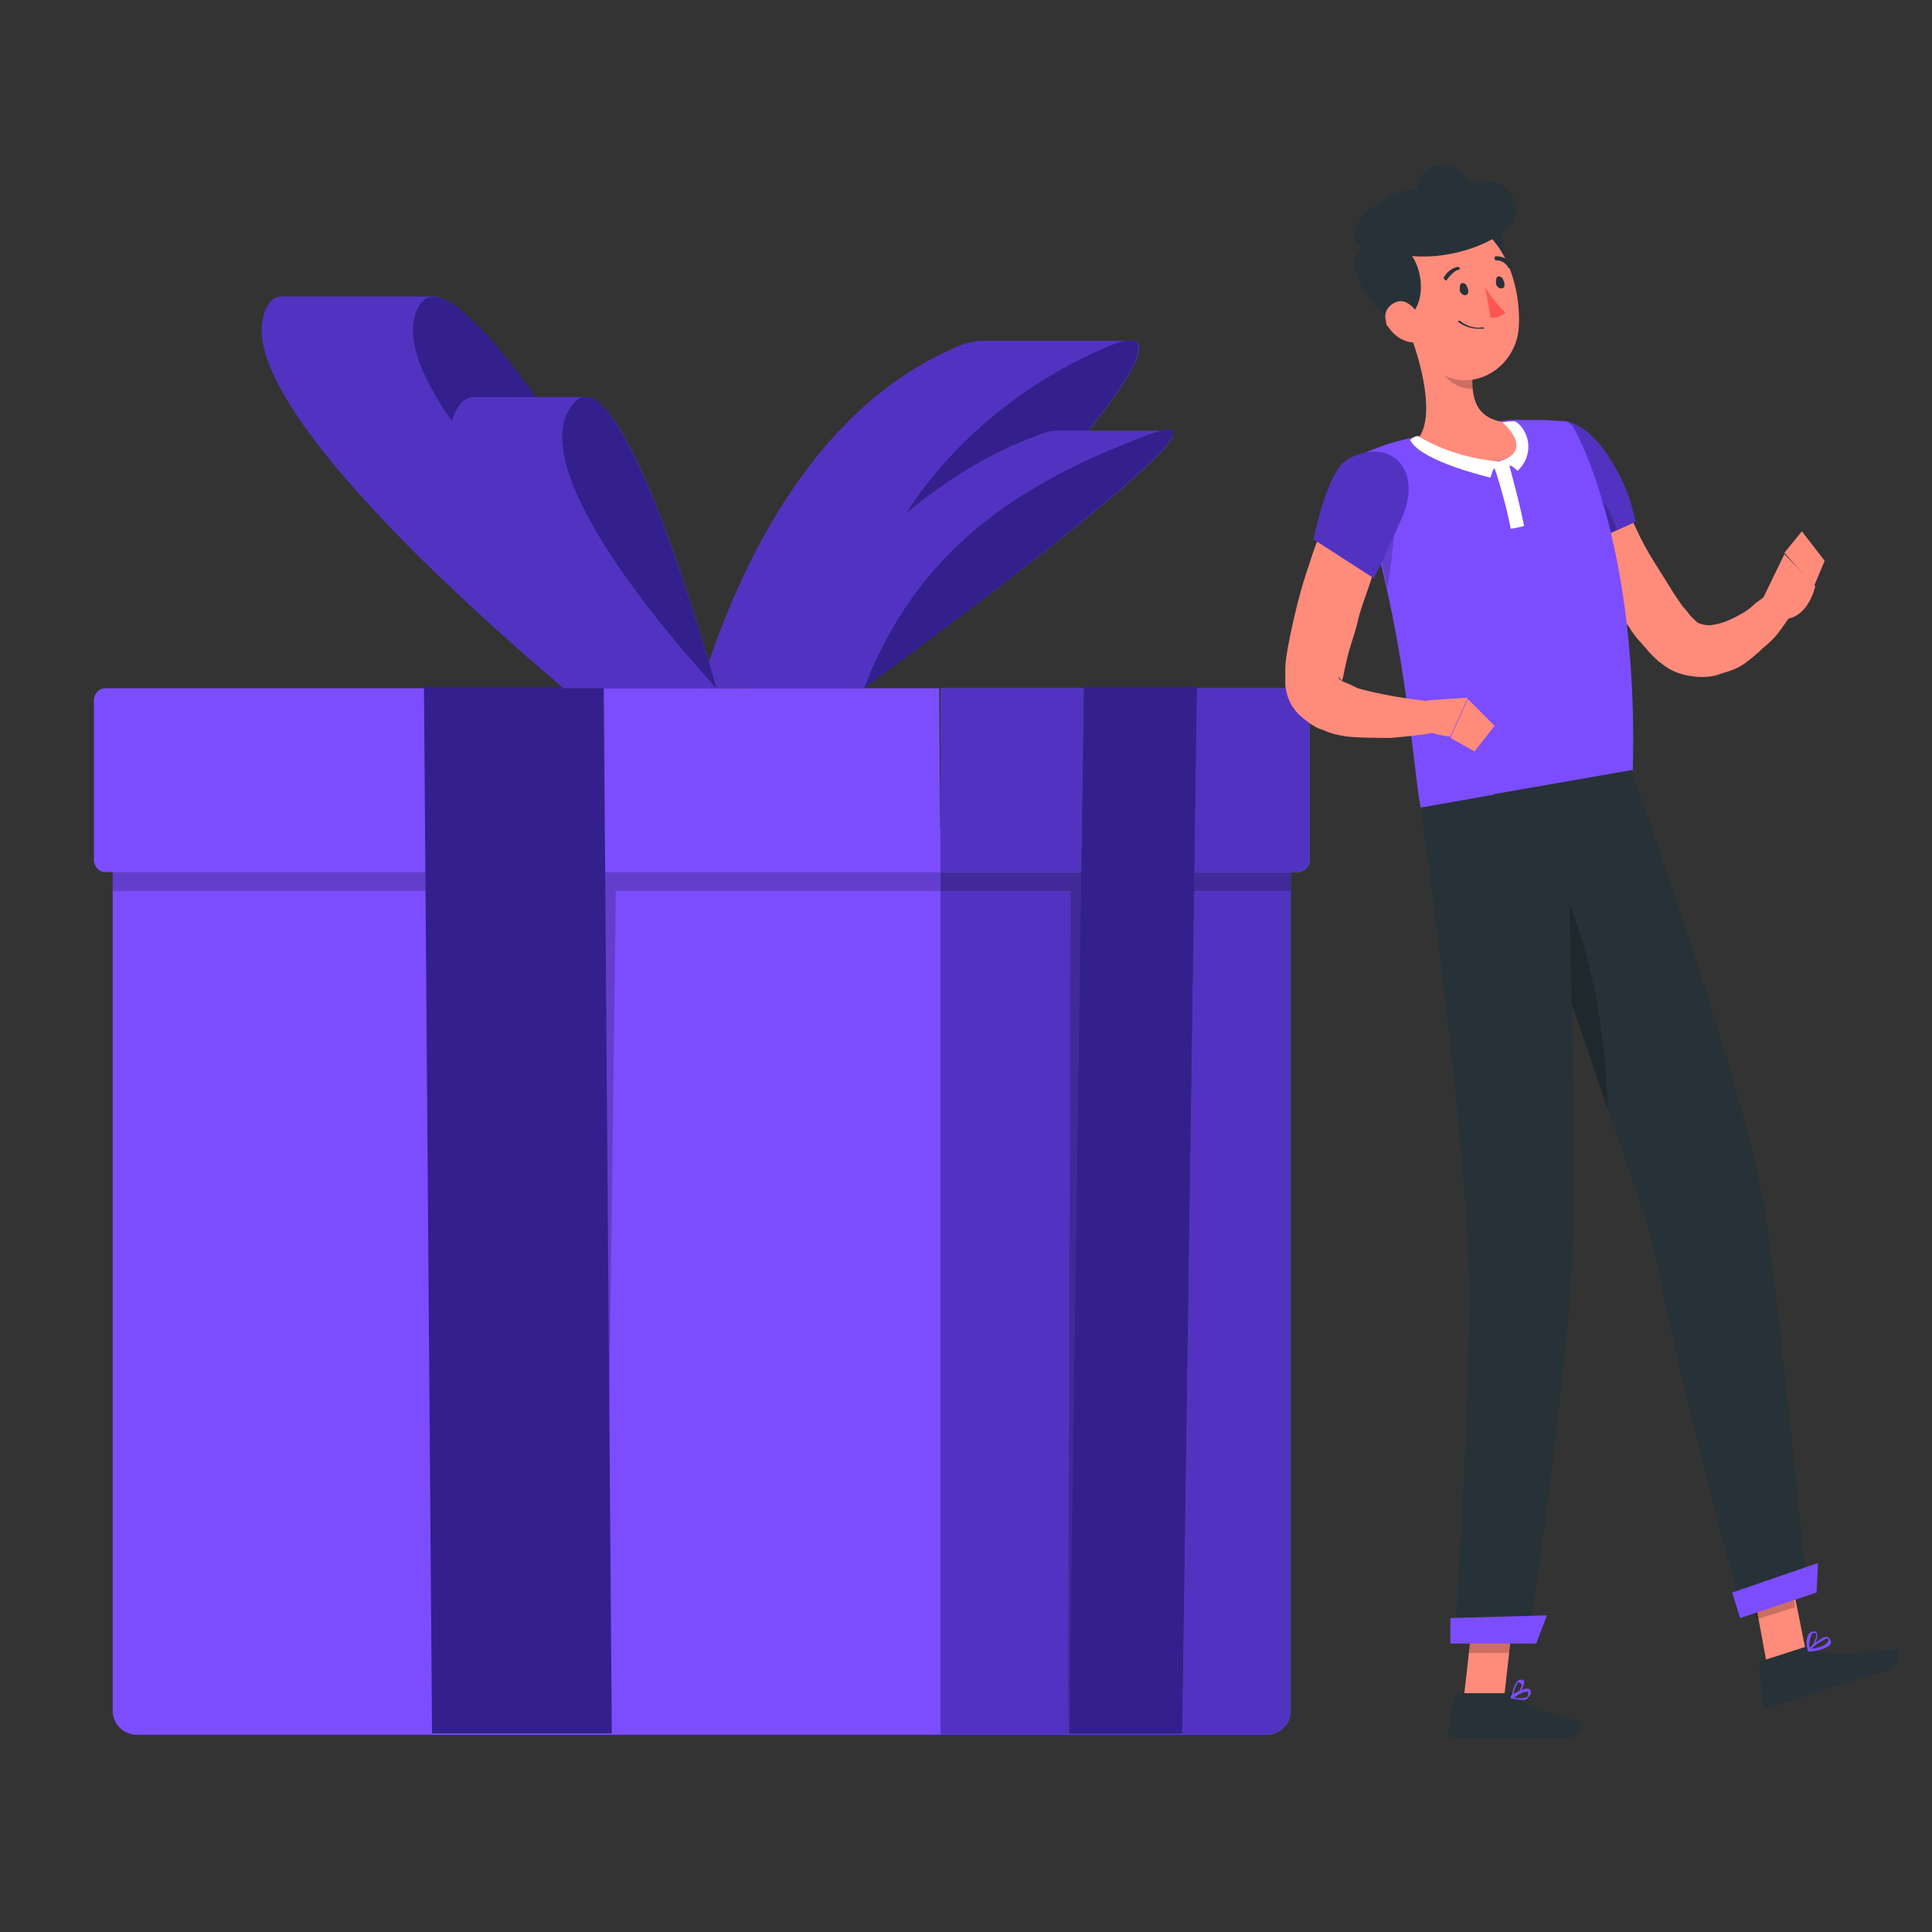 <?xml version="1.0" encoding="utf-8"?>
<!-- Generator: Adobe Illustrator 25.2.0, SVG Export Plug-In . SVG Version: 6.00 Build 0)  -->
<svg version="1.1" id="Layer_1" xmlns="http://www.w3.org/2000/svg" xmlns:xlink="http://www.w3.org/1999/xlink" x="0px" y="0px"
	 viewBox="0 0 144 144" style="enable-background:new 0 0 144 144;" xml:space="preserve">
<rect x="0" y="0" width="144" height="144" fill="#333333" stroke="none"/>
<style type="text/css">
	.st0{fill:#7C4DFF;}
	.st1{opacity:0.2;enable-background:new    ;}
	.st2{fill:#33208C;}
	.st3{fill:#407BFF;}
	.st4{fill:#5233C1;}
	.st5{fill:#263238;}
	.st6{fill:#FF8B7B;}
	.st7{fill:#FFFFFF;}
	.st8{fill:#FF5652;}
</style>
<path class="st0" d="M70.1,61.6H8.4v65.9c0,1,0.8,1.8,1.8,1.8h60L70.1,61.6z"/>
<path class="st1" d="M70.1,61.6H8.4v4.8h35.5l1.2,62.9l0.8-62.9h24.2V61.6z"/>
<path class="st0" d="M70.1,65H7.8C7.4,65,7,64.6,7,64.1V52.2c0-0.5,0.4-0.9,0.8-0.9c0,0,0,0,0,0h62.2L70.1,65L70.1,65z"/>
<path class="st2" d="M32.2,129.2l-0.6-78H45l0.6,78H32.2z"/>
<path class="st3" d="M70.1,61.6h26.1v65.9c0,1-0.8,1.8-1.8,1.8c0,0,0,0,0,0H70.1V61.6z"/>
<path class="st4" d="M70.1,61.6h26.1v65.9c0,1-0.8,1.8-1.8,1.8c0,0,0,0,0,0H70.1V61.6z"/>
<path class="st1" d="M70.1,61.6h26.1v4.8H81.6l-2,62.9l0.2-62.9h-9.7V61.6z"/>
<path class="st3" d="M70.1,65h26.6c0.5,0,0.9-0.4,0.9-0.8c0,0,0,0,0,0V52.2c0-0.5-0.4-0.9-0.8-0.9c0,0,0,0,0,0H70.1V65z"/>
<path class="st4" d="M70.1,65h26.6c0.5,0,0.9-0.4,0.9-0.8c0,0,0,0,0,0V52.2c0-0.5-0.4-0.9-0.8-0.9c0,0,0,0,0,0H70.1V65z"/>
<path class="st5" d="M79.7,129.2l1.1-78h8.4l-1.1,78H79.7z"/>
<path class="st2" d="M79.7,129.2l1.1-78h8.4l-1.1,78H79.7z"/>
<path class="st4" d="M84,25.4H73c-0.6,0.1-1.2,0.2-1.8,0.5c-11.1,4.8-16.5,17.3-19,25.4h11.3C63.5,51.3,90.1,24.6,84,25.4z"/>
<path class="st2" d="M63.5,51.3c0-10.5,7.8-20.6,18.9-25.4S63.5,51.3,63.5,51.3z"/>
<path class="st4" d="M86.9,32.1h-8.2c-0.5,0-1,0.2-1.5,0.4C67.6,36,60.1,45.3,56,51.3h8.3C64.4,51.3,91.6,31.5,86.9,32.1z"/>
<path class="st2" d="M64.4,51.3C68.4,40.9,76,36,85.6,32.4S64.4,51.3,64.4,51.3z"/>
<path class="st4" d="M32,22.1H21c-0.4,0-0.8,0.2-1,0.6c-3.4,5.4,11.3,19.5,22,28.6h11.2C53.3,51.3,36.8,21.2,32,22.1z"/>
<path class="st2" d="M53.3,51.3c-10.7-9.1-25.5-23.2-22-28.6S53.3,51.3,53.3,51.3z"/>
<path class="st4" d="M43.5,29.6h-8.2c-0.3,0-0.7,0.2-0.9,0.4C30.9,34,39,44.5,45.1,51.3h8.3C53.4,51.3,47.3,29,43.5,29.6z"/>
<path class="st2" d="M53.4,51.3C47.2,44.5,39.2,34,42.8,30S53.4,51.3,53.4,51.3z"/>
<path class="st6" d="M131.7,124.1l2.9-1l-1.4-7l-2.8,0.9L131.7,124.1z"/>
<path class="st6" d="M109.1,126.6h3l0.8-7.1h-3L109.1,126.6z"/>
<path class="st5" d="M112.4,126.2h-3.7c-0.1,0-0.2,0.1-0.3,0.2l-0.5,2.7c0,0.3,0.2,0.5,0.4,0.5c0,0,0,0,0,0c1.2,0,2-0.1,3.5-0.1
	c0.9,0,3.7,0.1,4.9,0.1s1.4-1.2,0.8-1.4c-1.7-0.3-3.4-0.9-4.8-1.9C112.7,126.2,112.6,126.2,112.4,126.2z"/>
<path class="st5" d="M134.4,122.8l-3.1,1c-0.1,0-0.2,0.1-0.2,0.3l0.3,2.8c0,0.2,0.2,0.4,0.5,0.4c0,0,0.1,0,0.1,0
	c1.1-0.4,2.7-1,4.1-1.4c1.6-0.5,2.6-0.8,4.5-1.4c1.2-0.4,1.1-1.7,0.6-1.6c-2.4,0.2-3.7,0.7-6,0.1
	C134.9,122.7,134.7,122.7,134.4,122.8z"/>
<path class="st6" d="M119.4,33.9c0.4,0.8,0.8,1.8,1.2,2.7s0.9,1.8,1.3,2.7s0.9,1.8,1.4,2.6s1,1.6,1.5,2.4c0.3,0.4,0.5,0.8,0.8,1.1
	l0.4,0.5c0.1,0.1,0.2,0.2,0.3,0.3c0.1,0.1,0.3,0.3,0.5,0.3c0.2,0.1,0.5,0.1,0.7,0.1c0.8-0.1,1.5-0.4,2.2-0.8
	c0.4-0.2,0.8-0.5,1.1-0.8c0.4-0.3,0.8-0.6,1.1-0.8l1.7,1.5l-1,1.4c-0.3,0.4-0.7,0.8-1.2,1.2c-0.4,0.4-0.9,0.8-1.3,1.1
	c-0.5,0.4-1.1,0.6-1.8,0.8c-0.7,0.3-1.5,0.3-2.2,0.2c-0.8-0.1-1.6-0.4-2.2-0.9c-0.3-0.2-0.6-0.5-0.9-0.8l-0.6-0.7
	c-0.4-0.4-0.7-0.8-1-1.3c-1.3-1.7-2.4-3.5-3.4-5.4c-0.5-0.9-1-1.9-1.4-2.8s-0.9-1.9-1.3-2.9L119.4,33.9z"/>
<path class="st4" d="M113.9,34.2c-0.5,2.9,2.9,7,2.9,7l5.1-2.3c-0.4-2.1-1.3-4-2.6-5.7C116.9,30.3,114.5,31,113.9,34.2z"/>
<path class="st1" d="M116.7,35.2c-1.4-0.5-2.4-0.3-2.8,0c0.3,2.7,3,5.9,3,5.9l3.6-1.6C120,37.6,118.6,36,116.7,35.2z"/>
<path class="st6" d="M131.3,44.8l1.7-3.5l2.3,2.4c0,0-0.6,2.8-2.8,2.4L131.3,44.8z"/>
<path class="st6" d="M134.3,39.6l1.7,2.2l-0.8,1.9l-2.2-2.5L134.3,39.6z"/>
<path class="st1" d="M133.1,116.2l0.7,3.6l-2.9,0.9l-0.7-3.6L133.1,116.2z"/>
<path class="st1" d="M109.9,119.5h3l-0.4,3.7h-3L109.9,119.5z"/>
<path class="st0" d="M100.5,34.2c4.3,11.2,4.8,23.5,5.4,26l15.8-2.8c0.4-15.2-3.3-23.5-4.4-25.5c-0.2-0.3-0.4-0.5-0.7-0.5
	c-0.4,0-1.1-0.1-1.9-0.1c-0.4,0-0.9,0-1.4,0c-0.3,0-0.6,0-0.8,0c-2.3,0.3-4.5,0.7-6.7,1.2c-0.4,0.1-0.9,0.2-1.3,0.3l-1.1,0.3
	L100.5,34.2z"/>
<path class="st1" d="M102.1,38.7c0.5,1.8,1,3.5,1.3,5.2c0.5-3.1,0.7-6.2,0.7-6.2L102.1,38.7z"/>
<path class="st6" d="M105.1,24.9c0.8,2.1,1.9,6.1,0.6,7.8c1.6,1.3,3.6,2,5.7,1.7c2.6-0.4,1.8-2.1,1-2.9c-2.5-0.2-2.8-2-2.6-3.8
	L105.1,24.9z"/>
<path class="st7" d="M113.1,35.1c1-0.9,1.1-2.4,0.2-3.4c-0.1-0.1-0.2-0.2-0.4-0.3c-0.3,0-0.6,0-0.9,0.1c0,0,2.5,2.1-0.3,2.9
	c-2.1-0.2-4.2-0.8-6-1.9c-0.2,0-0.4,0.1-0.6,0.3c0.8,1.6,6,2.8,6,2.8c0.1-0.3,0.1-0.5,0.3-0.7c0.5,1.5,0.9,3,1.2,4.5
	c0.3,0,1-0.2,1-0.2c-0.3-1.5-0.7-3-1.1-4.5C112.7,34.7,112.9,34.9,113.1,35.1z"/>
<path class="st1" d="M107,26l2.8,1.7c0,0.4,0,0.8,0,1.3c-1.1,0-2.2-0.7-2.6-1.8C107,26.8,107,26.4,107,26z"/>
<path class="st5" d="M110.7,21.8c2.2-0.8,2-6.6-1.4-5.7c-2.3,0.6-2,1.2-1.6,2.8S109.3,22.4,110.7,21.8z"/>
<path class="st6" d="M104.3,21.6c0.7,3,0.9,4.7,2.7,6c2.6,1.9,6-0.1,6.2-3.2c0.2-2.8-1-7.1-4-7.8c-2.2-0.5-4.4,0.9-4.9,3.2
	C104.1,20.3,104.1,21,104.3,21.6z"/>
<path class="st5" d="M104.7,23.7c2.2-0.8,1.3-6.5-2-5.6c-2.3,0.6-1.9,1.9-1.2,3.2S103.3,24.2,104.7,23.7z"/>
<path class="st5" d="M109.7,13.8c-0.6-1.5-3.5-2.6-4.1,0.3c-2.5-0.2-8.4,4.8-1.4,4.8c3.5,0.9,8.7-1.1,8.8-3.1S110.6,12.9,109.7,13.8
	z"/>
<path class="st6" d="M103.5,24.4c0.4,0.6,1,1,1.6,1.1c0.8,0.2,1.2-0.7,0.9-1.5s-1.1-1.8-1.9-1.5c-0.6,0.2-1,0.8-0.8,1.4
	C103.3,24.2,103.4,24.3,103.5,24.4z"/>
<path class="st5" d="M134.7,118.8l-4.8,1.6c0,0-4.8-17.7-6.6-27.1c-0.6-2.8-2.1-6.5-3.5-10.7c-1.7-5.2-3.8-10.9-5.4-15.4
	c-1.8-4.7-3.1-8-3.1-8l10.3-1.8c0,0,8.9,24.6,10.1,33.8C133,100.8,134.7,118.8,134.7,118.8z"/>
<path class="st1" d="M119.8,82.6c-1.7-5.2-3.8-10.9-5.4-15.4l0.8-2.5C118.2,67.6,119.8,77.3,119.8,82.6z"/>
<path class="st5" d="M116.7,58.3c0,0,0.9,26.3,0.5,35.2c-0.4,9.8-3.3,28.9-3.3,28.9h-5.5c0,0,1.2-17.3,1.1-26.9
	c-0.2-10.9-3.6-35.3-3.6-35.3L116.7,58.3z"/>
<path class="st0" d="M114.5,122.5h-6.4v-1.9l7.2-0.2L114.5,122.5z"/>
<path class="st0" d="M135.4,118.7l-5.7,1.9l-0.6-1.9l6.4-2.2L135.4,118.7z"/>
<path class="st5" d="M108.8,21.6c0,0.2,0.2,0.4,0.4,0.4s0.3-0.2,0.2-0.5s-0.2-0.4-0.4-0.4S108.8,21.4,108.8,21.6z"/>
<path class="st5" d="M111.5,21.1c0,0.2,0.2,0.4,0.4,0.4s0.3-0.2,0.2-0.5s-0.2-0.4-0.4-0.4S111.5,20.9,111.5,21.1z"/>
<path class="st8" d="M110.7,21.4c0.4,0.7,0.9,1.3,1.5,1.9c-0.3,0.3-0.7,0.4-1.1,0.4L110.7,21.4z"/>
<path class="st5" d="M110.2,24.5c-0.6,0-1.1-0.2-1.5-0.5c0,0,0-0.1,0-0.1c0,0,0,0,0,0c0,0,0.1,0,0.1,0c0.5,0.4,1.1,0.6,1.7,0.5
	c0,0,0.1,0,0.1,0c0,0,0,0.1,0,0.1c0,0,0,0-0.1,0C110.4,24.5,110.3,24.5,110.2,24.5z"/>
<path class="st5" d="M107.8,20.9L107.8,20.9c-0.1,0-0.2-0.1-0.2-0.2c0,0,0,0,0,0c0.2-0.4,0.6-0.7,1-0.8c0.1,0,0.2,0,0.2,0.1
	s0,0.1-0.1,0.1C108.4,20.2,108.1,20.5,107.8,20.9C107.9,20.8,107.9,20.9,107.8,20.9z"/>
<path class="st5" d="M112.5,20c0,0-0.1,0-0.1-0.1c-0.2-0.3-0.5-0.5-0.9-0.5c-0.1,0-0.1-0.1-0.1-0.2c0-0.1,0.1-0.1,0.1-0.1
	c0.5,0,0.9,0.2,1.2,0.6c0,0.1,0,0.2,0,0.2S112.5,20,112.5,20z"/>
<path class="st0" d="M113.4,126.7c-0.3,0-0.5-0.1-0.8-0.1c0,0,0,0,0-0.1s0-0.1,0-0.1s1-0.7,1.4-0.5c0,0,0.1,0.1,0.1,0.2
	c0,0.1,0,0.3-0.2,0.4C113.8,126.7,113.7,126.7,113.4,126.7z M112.8,126.5c0.3,0.1,0.7,0.1,1,0c0.1-0.1,0.1-0.2,0.1-0.3
	c0,0,0-0.1,0-0.1C113.7,126,113.2,126.3,112.8,126.5z"/>
<path class="st0" d="M112.7,126.6L112.7,126.6C112.7,126.6,112.7,126.6,112.7,126.6c0-0.5,0.1-0.9,0.4-1.3c0.1-0.1,0.2-0.1,0.3-0.1
	c0.2,0,0.2,0.1,0.2,0.2C113.6,125.8,113.1,126.5,112.7,126.6L112.7,126.6z M113.2,125.4c-0.1,0-0.1,0-0.1,0.1
	c-0.2,0.3-0.3,0.6-0.3,1c0.3-0.2,0.7-0.8,0.6-1C113.3,125.5,113.3,125.4,113.2,125.4z"/>
<path class="st0" d="M134.8,123.1C134.8,123.1,134.8,123.1,134.8,123.1l-0.1-0.1c0.1-0.1,1.1-1.1,1.5-1c0.1,0,0.1,0.1,0.2,0.2
	c0.1,0.1,0.1,0.3,0,0.4C136.1,122.9,135.3,123.1,134.8,123.1z M136.2,122.1c-0.4,0.2-0.8,0.4-1.2,0.8c0.7-0.1,1.1-0.3,1.2-0.5
	C136.3,122.3,136.3,122.2,136.2,122.1C136.2,122.2,136.2,122.2,136.2,122.1L136.2,122.1z"/>
<path class="st0" d="M134.8,123.1C134.8,123.1,134.8,123.1,134.8,123.1c-0.2-0.4-0.2-0.9,0-1.3c0.1-0.1,0.2-0.2,0.3-0.2
	c0.2,0,0.3,0,0.3,0.1C135.6,122.1,135.1,122.9,134.8,123.1C134.8,123.1,134.8,123.1,134.8,123.1z M135.3,121.7L135.3,121.7
	c-0.2,0-0.3,0.1-0.3,0.2c-0.1,0.3-0.2,0.7-0.1,1C135.2,122.5,135.5,121.9,135.3,121.7C135.3,121.7,135.3,121.7,135.3,121.7z"/>
<path class="st6" d="M104.2,38c-0.4,0.9-0.7,1.8-1.1,2.7s-0.7,1.9-1,2.8s-0.7,1.9-0.9,2.8s-0.6,1.9-0.8,2.8
	c-0.1,0.4-0.2,0.9-0.3,1.4l-0.1,0.3l0,0c0-0.1-0.1-0.2-0.2-0.3c-0.1-0.1,0,0.2,0.3,0.3s0.7,0.3,1.1,0.5c1.8,0.5,3.7,0.8,5.6,1
	l0.1,2.3c-1,0.2-2.1,0.3-3.2,0.4c-1.1,0-2.2,0-3.3-0.1c-0.6-0.1-1.2-0.2-1.8-0.5c-0.4-0.1-0.7-0.3-1-0.5c-0.4-0.3-0.8-0.6-1.1-1
	c-0.4-0.5-0.6-1.1-0.7-1.8c0-0.1,0-0.3,0-0.5v-0.3v-0.4c0-0.6,0.1-1.1,0.2-1.7c0.4-2.1,0.9-4.2,1.6-6.2c0.3-1,0.7-2,1.1-3
	s0.8-2,1.2-3L104.2,38z"/>
<path class="st4" d="M100.5,34.2c-1.6,0.8-2.6,6-2.6,6l4.5,2.9c0,0,1.2-2.4,2-4.3C106.2,35,103.6,32.5,100.5,34.2z"/>
<path class="st6" d="M106.4,52.2l3-0.2l-1.3,2.9c0,0-2.8-0.2-2.4-1.6L106.4,52.2z"/>
<path class="st6" d="M111.4,54.1l-1.5,1.9l-1.8-1l1.3-2.9L111.4,54.1z"/>
</svg>
